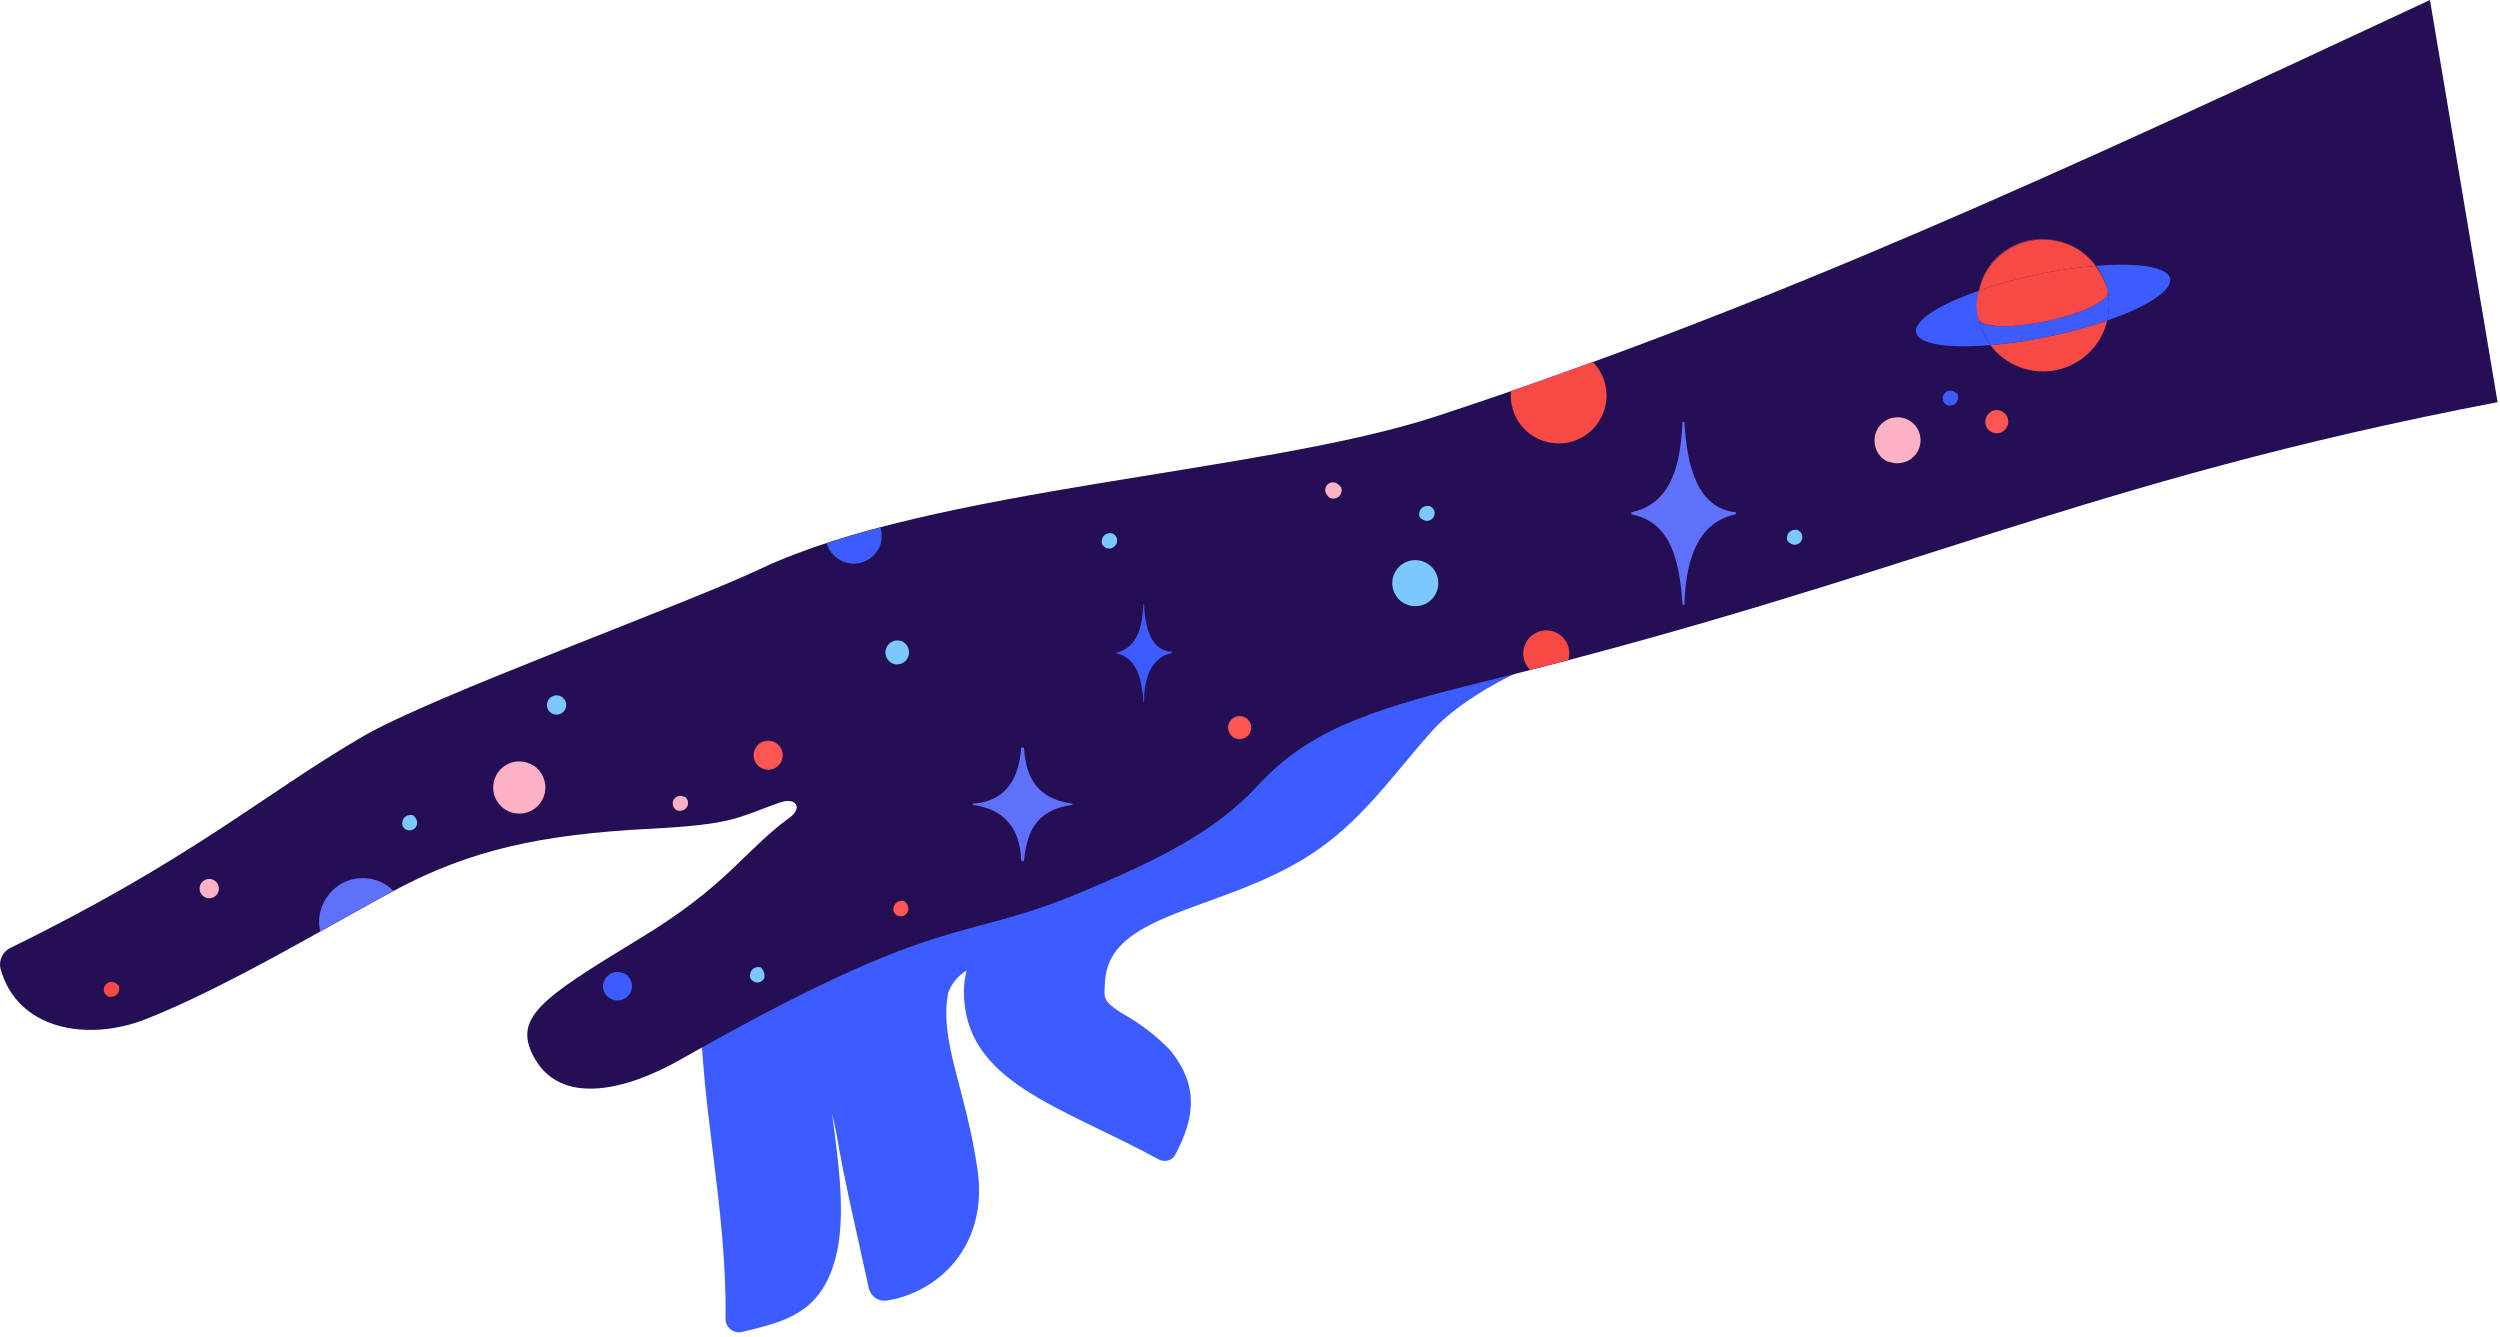 <svg width="230" height="123" viewBox="0 0 230 123" fill="none" xmlns="http://www.w3.org/2000/svg">
<path d="M111.678 49.54C108.998 51.229 106.838 53.628 105.438 56.47C102.668 62.1 101.438 69.36 100.928 75.88C100.218 75.88 99.518 75.88 98.858 75.88C96.238 74.08 93.238 72.44 92.858 72.76L91.718 73.23C91.148 71.23 81.018 71.87 79.328 72.37C76.458 76.12 64.988 86.33 64.528 91.1C64.588 91.1 64.648 91.1 64.418 91.7C64.418 101.7 66.888 111.17 66.748 121.29C66.74 121.482 66.777 121.674 66.858 121.85C66.932 122.023 67.049 122.174 67.198 122.29C67.341 122.414 67.513 122.5 67.698 122.54C67.882 122.585 68.074 122.585 68.258 122.54C72.048 121.62 75.508 120.91 76.858 115.77C77.858 112.04 77.178 107.17 76.548 102.44C76.678 103 76.798 103.58 76.928 104.16C77.608 108.33 79.048 114.41 79.928 118.51C80.01 118.874 80.224 119.194 80.528 119.41C80.838 119.621 81.217 119.707 81.588 119.65C86.368 118.9 90.928 114.59 89.938 107.65C88.868 100.13 86.348 95.72 87.248 91.28C87.575 90.448 88.165 89.746 88.928 89.28C88.776 89.909 88.692 90.553 88.678 91.2C88.678 99.61 97.678 101.78 106.608 106.67C106.879 106.812 107.194 106.844 107.488 106.76C107.634 106.713 107.77 106.638 107.888 106.54C108.002 106.44 108.094 106.318 108.158 106.18C109.978 102.69 110.248 99.83 107.668 96.63C106.355 95.264 104.841 94.107 103.178 93.2C101.398 92.04 101.588 91.84 101.658 90.36C101.998 83.36 113.948 83.99 122.338 77.36C126.168 74.36 128.718 70.6 131.868 67.12C134.498 64.23 140.468 61 144.388 60.12C136.778 51.44 123.208 49.21 111.678 49.54Z" fill="#3D5CFF"/>
<path d="M229.778 37C191.288 44.38 175.778 53.07 136.278 62.77C125.068 65.52 120.148 67.48 115.628 72.36C111.888 76.36 107.138 78.87 99.328 82.14C88.128 86.84 87.088 83.57 62.568 97.5C57.698 100.26 51.458 101.92 49.018 97.06C47.248 93.55 50.018 91.73 58.668 86.46C66.978 81.46 68.408 78.31 72.668 75.2C73.848 74.35 73.268 73.29 71.718 73.84C67.838 75.21 67.578 75.84 59.938 76.24C49.648 76.76 43.248 78.24 36.498 81.81C31.408 84.49 20.858 90.87 13.288 93.81C7.988 95.84 1.568 94.73 0.038 89.09C-0.04 88.728 0.003 88.35 0.16 88.014C0.317 87.678 0.58 87.403 0.908 87.23C17.738 79 24.168 73.12 33.368 67.76C39.818 64 62.988 55.64 69.988 52.32C85.798 44.88 116.118 43.54 132.078 38.32C162.798 28.25 189.988 15.68 223.558 0L229.778 37Z" fill="#240E54"/>
<path d="M143.398 40.8C144.266 40.798 145.115 40.541 145.837 40.059C146.56 39.578 147.124 38.894 147.459 38.093C147.794 37.292 147.886 36.41 147.722 35.557C147.558 34.705 147.146 33.919 146.538 33.3C144.044 34.213 141.544 35.103 139.038 35.97C139.011 36.108 138.994 36.249 138.988 36.39C138.988 37.559 139.452 38.681 140.279 39.508C141.106 40.335 142.228 40.8 143.398 40.8Z" fill="#F74945"/>
<path d="M173.758 42.46C174.142 42.626 174.568 42.668 174.978 42.58C175.392 42.502 175.772 42.299 176.068 42C176.369 41.709 176.572 41.331 176.648 40.92C176.71 40.612 176.703 40.295 176.627 39.99C176.552 39.686 176.409 39.402 176.21 39.16C176.011 38.917 175.76 38.722 175.476 38.589C175.192 38.456 174.881 38.388 174.568 38.39C174.007 38.392 173.47 38.617 173.075 39.014C172.68 39.411 172.458 39.949 172.458 40.51C172.446 40.936 172.564 41.355 172.796 41.712C173.028 42.069 173.364 42.347 173.758 42.51V42.46Z" fill="#FFB2C6"/>
<path d="M131.388 51.89C131.04 51.654 130.628 51.528 130.208 51.53C129.929 51.53 129.653 51.585 129.396 51.691C129.139 51.797 128.905 51.953 128.708 52.15C128.361 52.498 128.145 52.955 128.098 53.444C128.05 53.932 128.174 54.423 128.448 54.83C128.678 55.181 129.009 55.453 129.398 55.61C129.785 55.769 130.211 55.81 130.622 55.729C131.033 55.647 131.411 55.446 131.708 55.15C132.002 54.85 132.203 54.472 132.288 54.06C132.37 53.65 132.328 53.225 132.168 52.839C132.007 52.452 131.736 52.122 131.388 51.89Z" fill="#7BC8FF"/>
<path d="M114.638 66.06C114.478 65.953 114.293 65.892 114.101 65.882C113.909 65.873 113.718 65.915 113.549 66.006C113.379 66.096 113.238 66.231 113.139 66.395C113.04 66.56 112.988 66.748 112.988 66.94C112.986 67.148 113.049 67.35 113.168 67.52C113.278 67.7 113.443 67.84 113.638 67.92C113.834 68 114.05 68.02 114.258 67.98C114.463 67.939 114.651 67.838 114.799 67.689C114.947 67.541 115.047 67.352 115.088 67.147C115.129 66.942 115.108 66.729 115.027 66.535C114.947 66.342 114.812 66.177 114.638 66.06Z" fill="#FF5653"/>
<path d="M62.988 73.33C62.87 73.259 62.735 73.221 62.598 73.22C62.505 73.219 62.413 73.236 62.328 73.27C62.242 73.304 62.164 73.355 62.098 73.42C61.964 73.552 61.889 73.732 61.888 73.92C61.891 74.058 61.932 74.193 62.008 74.31C62.085 74.427 62.197 74.518 62.328 74.57C62.458 74.609 62.597 74.609 62.728 74.57C62.865 74.546 62.991 74.48 63.088 74.38C63.186 74.281 63.255 74.156 63.288 74.02C63.316 73.882 63.302 73.739 63.248 73.609C63.195 73.479 63.104 73.368 62.988 73.29V73.33Z" fill="#FFB2C6"/>
<path d="M10.648 90.45C10.541 90.379 10.417 90.339 10.289 90.334C10.162 90.328 10.035 90.357 9.922 90.417C9.809 90.478 9.715 90.567 9.649 90.677C9.583 90.787 9.548 90.912 9.548 91.04C9.547 91.179 9.589 91.315 9.668 91.43C9.751 91.542 9.861 91.632 9.988 91.69C10.119 91.725 10.257 91.725 10.388 91.69C10.525 91.659 10.65 91.59 10.748 91.49C10.85 91.393 10.92 91.267 10.948 91.13C10.982 90.999 10.982 90.861 10.948 90.73C10.873 90.612 10.77 90.516 10.648 90.45Z" fill="#F74945"/>
<path d="M123.128 44.58C122.995 44.447 122.815 44.373 122.628 44.373C122.44 44.373 122.26 44.447 122.128 44.58C121.995 44.713 121.921 44.893 121.921 45.08C121.921 45.268 121.995 45.447 122.128 45.58C122.198 45.7 122.308 45.791 122.438 45.84C122.571 45.885 122.715 45.885 122.848 45.84C122.985 45.818 123.112 45.752 123.208 45.65C123.305 45.552 123.371 45.426 123.398 45.29C123.443 45.157 123.443 45.013 123.398 44.88C123.339 44.756 123.245 44.651 123.128 44.58Z" fill="#FFB2C6"/>
<path d="M179.828 36.059C179.713 35.981 179.577 35.939 179.438 35.94C179.345 35.938 179.253 35.955 179.168 35.989C179.082 36.024 179.004 36.075 178.938 36.139C178.804 36.272 178.729 36.452 178.728 36.639C178.731 36.778 178.772 36.913 178.848 37.029C178.925 37.147 179.037 37.238 179.168 37.289C179.298 37.329 179.437 37.329 179.568 37.289C179.707 37.263 179.835 37.197 179.938 37.099C180.03 36.997 180.095 36.873 180.128 36.739C180.163 36.605 180.163 36.464 180.128 36.33C180.055 36.213 179.951 36.119 179.828 36.059Z" fill="#3D5CFF"/>
<path d="M102.728 50C102.759 49.913 102.776 49.822 102.778 49.73C102.778 49.587 102.736 49.448 102.658 49.33C102.581 49.218 102.473 49.131 102.348 49.08C102.215 49.035 102.071 49.035 101.938 49.08C101.801 49.105 101.676 49.172 101.578 49.27C101.48 49.368 101.413 49.493 101.388 49.63C101.343 49.763 101.343 49.907 101.388 50.04C101.442 50.166 101.532 50.274 101.648 50.35C101.762 50.429 101.898 50.471 102.038 50.47C102.13 50.468 102.221 50.451 102.308 50.42C102.392 50.379 102.47 50.325 102.538 50.26C102.617 50.186 102.681 50.097 102.728 50Z" fill="#7BC8FF"/>
<path d="M69.988 88.999C69.855 88.955 69.711 88.955 69.578 88.999C69.441 89.025 69.316 89.091 69.218 89.19C69.12 89.288 69.053 89.413 69.028 89.549C68.983 89.683 68.983 89.827 69.028 89.96C69.077 90.089 69.168 90.199 69.288 90.269C69.402 90.349 69.538 90.391 69.678 90.389C69.769 90.392 69.859 90.375 69.944 90.341C70.028 90.306 70.104 90.255 70.168 90.189C70.233 90.122 70.287 90.044 70.328 89.96C70.342 89.87 70.342 89.779 70.328 89.689C70.329 89.55 70.287 89.414 70.208 89.299C70.163 89.181 70.087 89.078 69.988 88.999Z" fill="#7BC8FF"/>
<path d="M164.728 50C164.842 50.079 164.978 50.121 165.118 50.12C165.302 50.116 165.478 50.041 165.608 49.91C165.676 49.846 165.729 49.768 165.766 49.682C165.802 49.596 165.819 49.503 165.818 49.41C165.818 49.271 165.776 49.135 165.698 49.02C165.616 48.91 165.51 48.821 165.388 48.76C165.253 48.725 165.112 48.725 164.978 48.76C164.841 48.79 164.716 48.859 164.618 48.96C164.514 49.054 164.447 49.181 164.428 49.32C164.383 49.449 164.383 49.59 164.428 49.72C164.496 49.842 164.601 49.94 164.728 50Z" fill="#7BC8FF"/>
<path d="M130.888 47.8C131.003 47.878 131.139 47.92 131.278 47.92C131.37 47.921 131.462 47.904 131.548 47.87C131.633 47.835 131.712 47.784 131.778 47.72C131.843 47.655 131.895 47.576 131.928 47.49C131.966 47.405 131.987 47.313 131.988 47.22C131.989 47.08 131.947 46.944 131.868 46.83C131.79 46.712 131.679 46.621 131.548 46.57C131.417 46.53 131.278 46.53 131.148 46.57C131.011 46.596 130.886 46.662 130.788 46.76C130.687 46.858 130.618 46.983 130.588 47.12C130.552 47.254 130.552 47.395 130.588 47.53C130.66 47.646 130.764 47.74 130.888 47.8Z" fill="#7BC8FF"/>
<path d="M37.988 75C37.853 74.965 37.712 74.965 37.578 75C37.441 75.032 37.317 75.102 37.218 75.2C37.118 75.297 37.051 75.423 37.028 75.56C36.988 75.69 36.988 75.83 37.028 75.96C37.079 76.091 37.17 76.203 37.288 76.28C37.402 76.36 37.538 76.401 37.678 76.4C37.866 76.399 38.045 76.323 38.178 76.19C38.242 76.124 38.293 76.046 38.328 75.96C38.362 75.874 38.379 75.782 38.378 75.69C38.378 75.551 38.336 75.415 38.258 75.3C38.198 75.176 38.104 75.072 37.988 75Z" fill="#7BC8FF"/>
<path d="M83.178 82.91C83.045 82.865 82.901 82.865 82.768 82.91C82.631 82.934 82.505 83.001 82.408 83.1C82.314 83.201 82.248 83.325 82.218 83.46C82.178 83.594 82.178 83.736 82.218 83.87C82.272 83.996 82.362 84.104 82.478 84.18C82.593 84.258 82.728 84.3 82.868 84.3C82.961 84.302 83.054 84.284 83.14 84.248C83.226 84.211 83.304 84.158 83.368 84.09C83.496 83.959 83.568 83.783 83.568 83.6C83.568 83.462 83.53 83.327 83.458 83.21C83.397 83.083 83.3 82.978 83.178 82.91Z" fill="#FF5653"/>
<path d="M82.988 59C82.784 58.92 82.562 58.9 82.348 58.94C82.136 58.983 81.941 59.087 81.788 59.24C81.633 59.398 81.526 59.595 81.478 59.81C81.435 60.026 81.46 60.249 81.548 60.45C81.628 60.653 81.767 60.827 81.948 60.95C82.133 61.068 82.348 61.131 82.568 61.13C82.857 61.117 83.129 60.992 83.327 60.781C83.525 60.57 83.633 60.29 83.628 60C83.625 59.79 83.564 59.585 83.451 59.408C83.338 59.232 83.177 59.09 82.988 59Z" fill="#7BC8FF"/>
<path d="M184.288 37.92C184.089 37.774 183.843 37.706 183.598 37.73C183.352 37.754 183.124 37.868 182.958 38.05C182.859 38.149 182.781 38.266 182.728 38.394C182.675 38.523 182.648 38.661 182.648 38.8C182.648 39.009 182.707 39.213 182.818 39.39C182.936 39.564 183.103 39.7 183.298 39.78C183.491 39.86 183.703 39.881 183.908 39.84C184.114 39.802 184.303 39.701 184.448 39.55C184.595 39.403 184.696 39.215 184.738 39.01C184.778 38.802 184.757 38.587 184.678 38.39C184.6 38.197 184.464 38.032 184.288 37.92Z" fill="#FF5653"/>
<path d="M49.108 70.45C48.709 70.189 48.244 70.05 47.768 70.05C47.453 70.05 47.141 70.112 46.851 70.233C46.56 70.353 46.296 70.53 46.074 70.753C45.852 70.976 45.676 71.241 45.557 71.532C45.437 71.823 45.376 72.135 45.378 72.45C45.368 72.924 45.508 73.389 45.778 73.78C46.035 74.179 46.408 74.49 46.848 74.67C47.288 74.85 47.771 74.899 48.238 74.81C48.705 74.719 49.134 74.489 49.468 74.15C49.809 73.817 50.039 73.388 50.128 72.92C50.22 72.455 50.174 71.974 49.996 71.535C49.819 71.097 49.517 70.719 49.128 70.45H49.108Z" fill="#FFB2C6"/>
<path d="M183.138 31.75C183.198 31.83 183.238 31.91 183.298 31.98C184.062 32.907 185.086 33.582 186.238 33.92C187.389 34.262 188.615 34.255 189.762 33.899C190.908 33.543 191.923 32.854 192.678 31.92C193.251 31.21 193.654 30.379 193.858 29.49C192.119 30.081 190.345 30.565 188.548 30.94C186.764 31.326 184.957 31.596 183.138 31.75Z" fill="#F74945"/>
<path d="M192.628 24.22H192.618L192.628 24.23V24.22Z" fill="#F74945"/>
<path d="M193.898 26.87C194.02 27.459 194.054 28.062 193.998 28.66C193.976 28.941 193.929 29.218 193.858 29.49C197.508 28.23 199.858 26.74 199.648 25.64C199.438 24.54 196.648 24.14 192.818 24.46C192.818 24.53 192.938 24.59 192.988 24.66C193.436 25.329 193.746 26.08 193.898 26.87Z" fill="#3D5CFF"/>
<path d="M183.138 31.75C182.615 31.059 182.247 30.265 182.058 29.42V29.36C181.882 28.585 181.858 27.784 181.988 27C182.002 26.915 182.022 26.832 182.048 26.75C178.408 28.01 176.048 29.49 176.278 30.59C176.508 31.69 179.278 32.07 183.138 31.75Z" fill="#3D5CFF"/>
<path d="M193.898 26.87C194.038 27.66 191.528 28.87 188.268 29.55C185.008 30.23 182.368 30.15 182.058 29.42C182.247 30.265 182.615 31.059 183.138 31.75C184.956 31.596 186.764 31.326 188.548 30.94C190.345 30.565 192.119 30.081 193.858 29.49C193.929 29.218 193.976 28.941 193.998 28.66C194.054 28.062 194.02 27.458 193.898 26.87Z" fill="#3D5CFF"/>
<path d="M182.598 25.28C183.051 24.39 183.72 23.628 184.543 23.062C185.366 22.496 186.317 22.144 187.31 22.039C188.303 21.934 189.307 22.078 190.231 22.459C191.154 22.84 191.967 23.445 192.598 24.22C192.227 23.75 191.789 23.339 191.298 23C190.627 22.557 189.876 22.252 189.088 22.1C188.299 21.945 187.487 21.945 186.698 22.1C185.913 22.266 185.169 22.585 184.508 23.04C183.847 23.495 183.283 24.076 182.848 24.75C182.459 25.362 182.185 26.04 182.038 26.75C182.156 26.236 182.344 25.741 182.598 25.28Z" fill="#F74945"/>
<path d="M192.818 24.46L192.628 24.23C192.688 24.3 192.728 24.381 192.788 24.46H192.818Z" fill="#F74945"/>
<path d="M188.518 22.06C187.323 21.949 186.122 22.196 185.068 22.77C184.014 23.343 183.154 24.217 182.598 25.28C182.361 25.731 182.186 26.212 182.078 26.71C183.808 26.128 185.571 25.647 187.358 25.27C189.148 24.884 190.962 24.614 192.788 24.46C192.728 24.38 192.688 24.3 192.628 24.23C192.122 23.616 191.498 23.109 190.795 22.738C190.091 22.367 189.32 22.14 188.528 22.07L188.518 22.06Z" fill="#F74945"/>
<path d="M181.988 29.36V29.42C181.932 29.197 181.892 28.969 181.868 28.74C181.797 28.07 181.845 27.394 182.008 26.74C181.995 26.826 181.988 26.913 181.988 27C181.835 27.779 181.835 28.581 181.988 29.36Z" fill="#F74945"/>
<path d="M193.758 26.3C193.758 26.49 193.858 26.68 193.898 26.87C193.746 26.08 193.436 25.328 192.988 24.66C192.938 24.59 192.868 24.53 192.818 24.46C193.233 25.016 193.551 25.638 193.758 26.3Z" fill="#F74945"/>
<path d="M188.268 29.55C191.528 28.86 194.038 27.66 193.898 26.87C193.898 26.68 193.808 26.49 193.758 26.3C193.532 25.634 193.194 25.011 192.758 24.46C190.932 24.614 189.118 24.884 187.328 25.27C185.541 25.646 183.778 26.127 182.048 26.71C181.885 27.363 181.837 28.04 181.908 28.71C181.932 28.939 181.972 29.166 182.028 29.39C182.368 30.15 185.078 30.22 188.268 29.55Z" fill="#F74945"/>
<path d="M77.688 51.709C78.009 51.822 78.349 51.87 78.688 51.851C79.028 51.831 79.361 51.746 79.667 51.598C79.973 51.45 80.248 51.244 80.474 50.99C80.701 50.736 80.875 50.441 80.988 50.12C81.153 49.599 81.153 49.04 80.988 48.52C79.278 48.969 77.618 49.45 76.048 49.969C76.162 50.37 76.37 50.736 76.656 51.039C76.941 51.342 77.295 51.572 77.688 51.709Z" fill="#3D5CFF"/>
<path d="M144.278 60.72L140.778 61.63L144.278 60.72Z" fill="#F74945"/>
<path d="M144.378 60.09C144.374 59.741 144.284 59.399 144.117 59.093C143.949 58.787 143.708 58.527 143.416 58.337C143.124 58.146 142.789 58.031 142.442 58C142.094 57.97 141.745 58.026 141.424 58.163C141.103 58.3 140.821 58.514 140.603 58.787C140.385 59.059 140.238 59.381 140.174 59.724C140.11 60.067 140.131 60.42 140.237 60.752C140.342 61.085 140.528 61.386 140.778 61.63L144.278 60.72C144.342 60.516 144.375 60.304 144.378 60.09Z" fill="#F74945"/>
<path d="M150.138 47.33C153.848 48.08 154.518 51.84 154.788 55.54C154.781 55.57 154.781 55.6 154.788 55.63C154.817 55.638 154.848 55.638 154.878 55.63C154.91 55.639 154.945 55.639 154.978 55.63C154.989 55.601 154.989 55.569 154.978 55.54C155.058 52.22 155.868 48.12 159.638 47.33C159.66 47.323 159.68 47.309 159.694 47.29C159.707 47.271 159.715 47.248 159.715 47.225C159.715 47.202 159.707 47.179 159.694 47.16C159.68 47.141 159.66 47.127 159.638 47.12C156.158 46.73 155.188 42.85 154.978 38.91C154.985 38.88 154.985 38.849 154.978 38.82C154.945 38.81 154.91 38.81 154.878 38.82C154.849 38.81 154.817 38.81 154.788 38.82C154.781 38.85 154.781 38.88 154.788 38.91C154.598 42.38 153.968 46.27 150.138 47.12C150.118 47.113 150.097 47.113 150.078 47.12C150.072 47.143 150.072 47.167 150.078 47.19C150.073 47.21 150.073 47.23 150.078 47.25C150.079 47.268 150.085 47.285 150.096 47.299C150.106 47.313 150.121 47.324 150.138 47.33Z" fill="#5F70FA"/>
<path d="M105.248 55.58C105.24 55.576 105.231 55.574 105.223 55.574C105.214 55.574 105.206 55.576 105.198 55.58C105.088 57.49 104.748 59.58 102.638 60.08C104.638 60.49 105.048 62.55 105.198 64.58C105.206 64.583 105.214 64.585 105.223 64.585C105.231 64.585 105.24 64.583 105.248 64.58C105.248 62.75 105.728 60.51 107.798 60.08C107.858 60.08 107.858 59.96 107.798 59.96C105.888 59.87 105.358 57.74 105.248 55.58Z" fill="#3D5CFF"/>
<path d="M70.668 68.15C70.405 68.152 70.149 68.229 69.928 68.37C69.709 68.518 69.539 68.727 69.438 68.97C69.336 69.214 69.308 69.481 69.358 69.74C69.413 70.001 69.542 70.24 69.728 70.43C69.912 70.617 70.15 70.742 70.408 70.79C70.666 70.845 70.934 70.82 71.178 70.721C71.423 70.621 71.631 70.45 71.778 70.23C71.915 70.03 71.994 69.795 72.007 69.553C72.021 69.31 71.967 69.069 71.853 68.854C71.738 68.64 71.567 68.461 71.359 68.337C71.15 68.213 70.911 68.148 70.668 68.15Z" fill="#FF5653"/>
<path d="M56.808 89.42C56.544 89.421 56.286 89.501 56.068 89.65C55.845 89.794 55.674 90.004 55.578 90.25C55.477 90.493 55.449 90.761 55.498 91.02C55.562 91.268 55.694 91.494 55.88 91.67C56.065 91.847 56.297 91.968 56.548 92.02C56.807 92.069 57.074 92.041 57.318 91.94C57.563 91.841 57.772 91.67 57.918 91.45C58.068 91.233 58.145 90.974 58.138 90.71C58.138 90.535 58.104 90.362 58.037 90.201C57.97 90.04 57.872 89.893 57.748 89.77C57.622 89.652 57.475 89.56 57.313 89.5C57.152 89.44 56.98 89.413 56.808 89.42Z" fill="#3D5CFF"/>
<path d="M51.828 64.23C51.705 64.106 51.548 64.023 51.378 63.99C51.205 63.955 51.027 63.973 50.864 64.041C50.702 64.108 50.564 64.223 50.468 64.37C50.368 64.514 50.315 64.685 50.318 64.86C50.318 64.977 50.34 65.093 50.385 65.201C50.43 65.309 50.495 65.407 50.578 65.49C50.747 65.654 50.972 65.747 51.208 65.75C51.381 65.743 51.55 65.692 51.698 65.6C51.844 65.501 51.958 65.362 52.028 65.2C52.09 65.034 52.107 64.855 52.078 64.68C52.041 64.508 51.954 64.352 51.828 64.23Z" fill="#7BC8FF"/>
<path d="M94.208 68.84C94.208 68.84 94.148 68.76 94.078 68.76C94.008 68.76 93.948 68.76 93.948 68.84C93.748 71.28 92.828 73.69 89.538 73.93C89.438 73.93 89.438 74.04 89.538 74.06C93.108 74.56 93.868 77.06 93.948 79.16C93.948 79.16 94.008 79.23 94.078 79.23C94.148 79.23 94.198 79.23 94.208 79.16C94.458 76.86 95.098 74.53 98.608 74.06C98.718 74.06 98.718 73.95 98.608 73.93C94.988 73.4 94.378 71 94.208 68.84Z" fill="#5F70FA"/>
<path d="M19.878 81.12C19.793 81.041 19.695 80.976 19.588 80.93C19.48 80.886 19.364 80.862 19.248 80.86C19.074 80.867 18.905 80.919 18.758 81.01C18.612 81.109 18.497 81.248 18.428 81.41C18.365 81.576 18.348 81.756 18.378 81.93C18.414 82.102 18.501 82.259 18.628 82.38C18.75 82.504 18.907 82.588 19.078 82.62C19.249 82.659 19.428 82.642 19.588 82.57C19.752 82.505 19.892 82.392 19.99 82.246C20.088 82.1 20.14 81.927 20.138 81.75C20.139 81.633 20.115 81.517 20.068 81.41C20.023 81.302 19.959 81.204 19.878 81.12Z" fill="#FFB2C6"/>
<path d="M31.148 81.47C30.488 81.916 29.974 82.545 29.668 83.28C29.358 84.019 29.278 84.835 29.438 85.62C29.438 85.62 29.438 85.68 29.438 85.71C32.078 84.24 34.438 82.9 36.198 81.96C35.541 81.302 34.676 80.893 33.751 80.804C32.825 80.714 31.898 80.95 31.128 81.47H31.148Z" fill="#5F70FA"/>
</svg>
